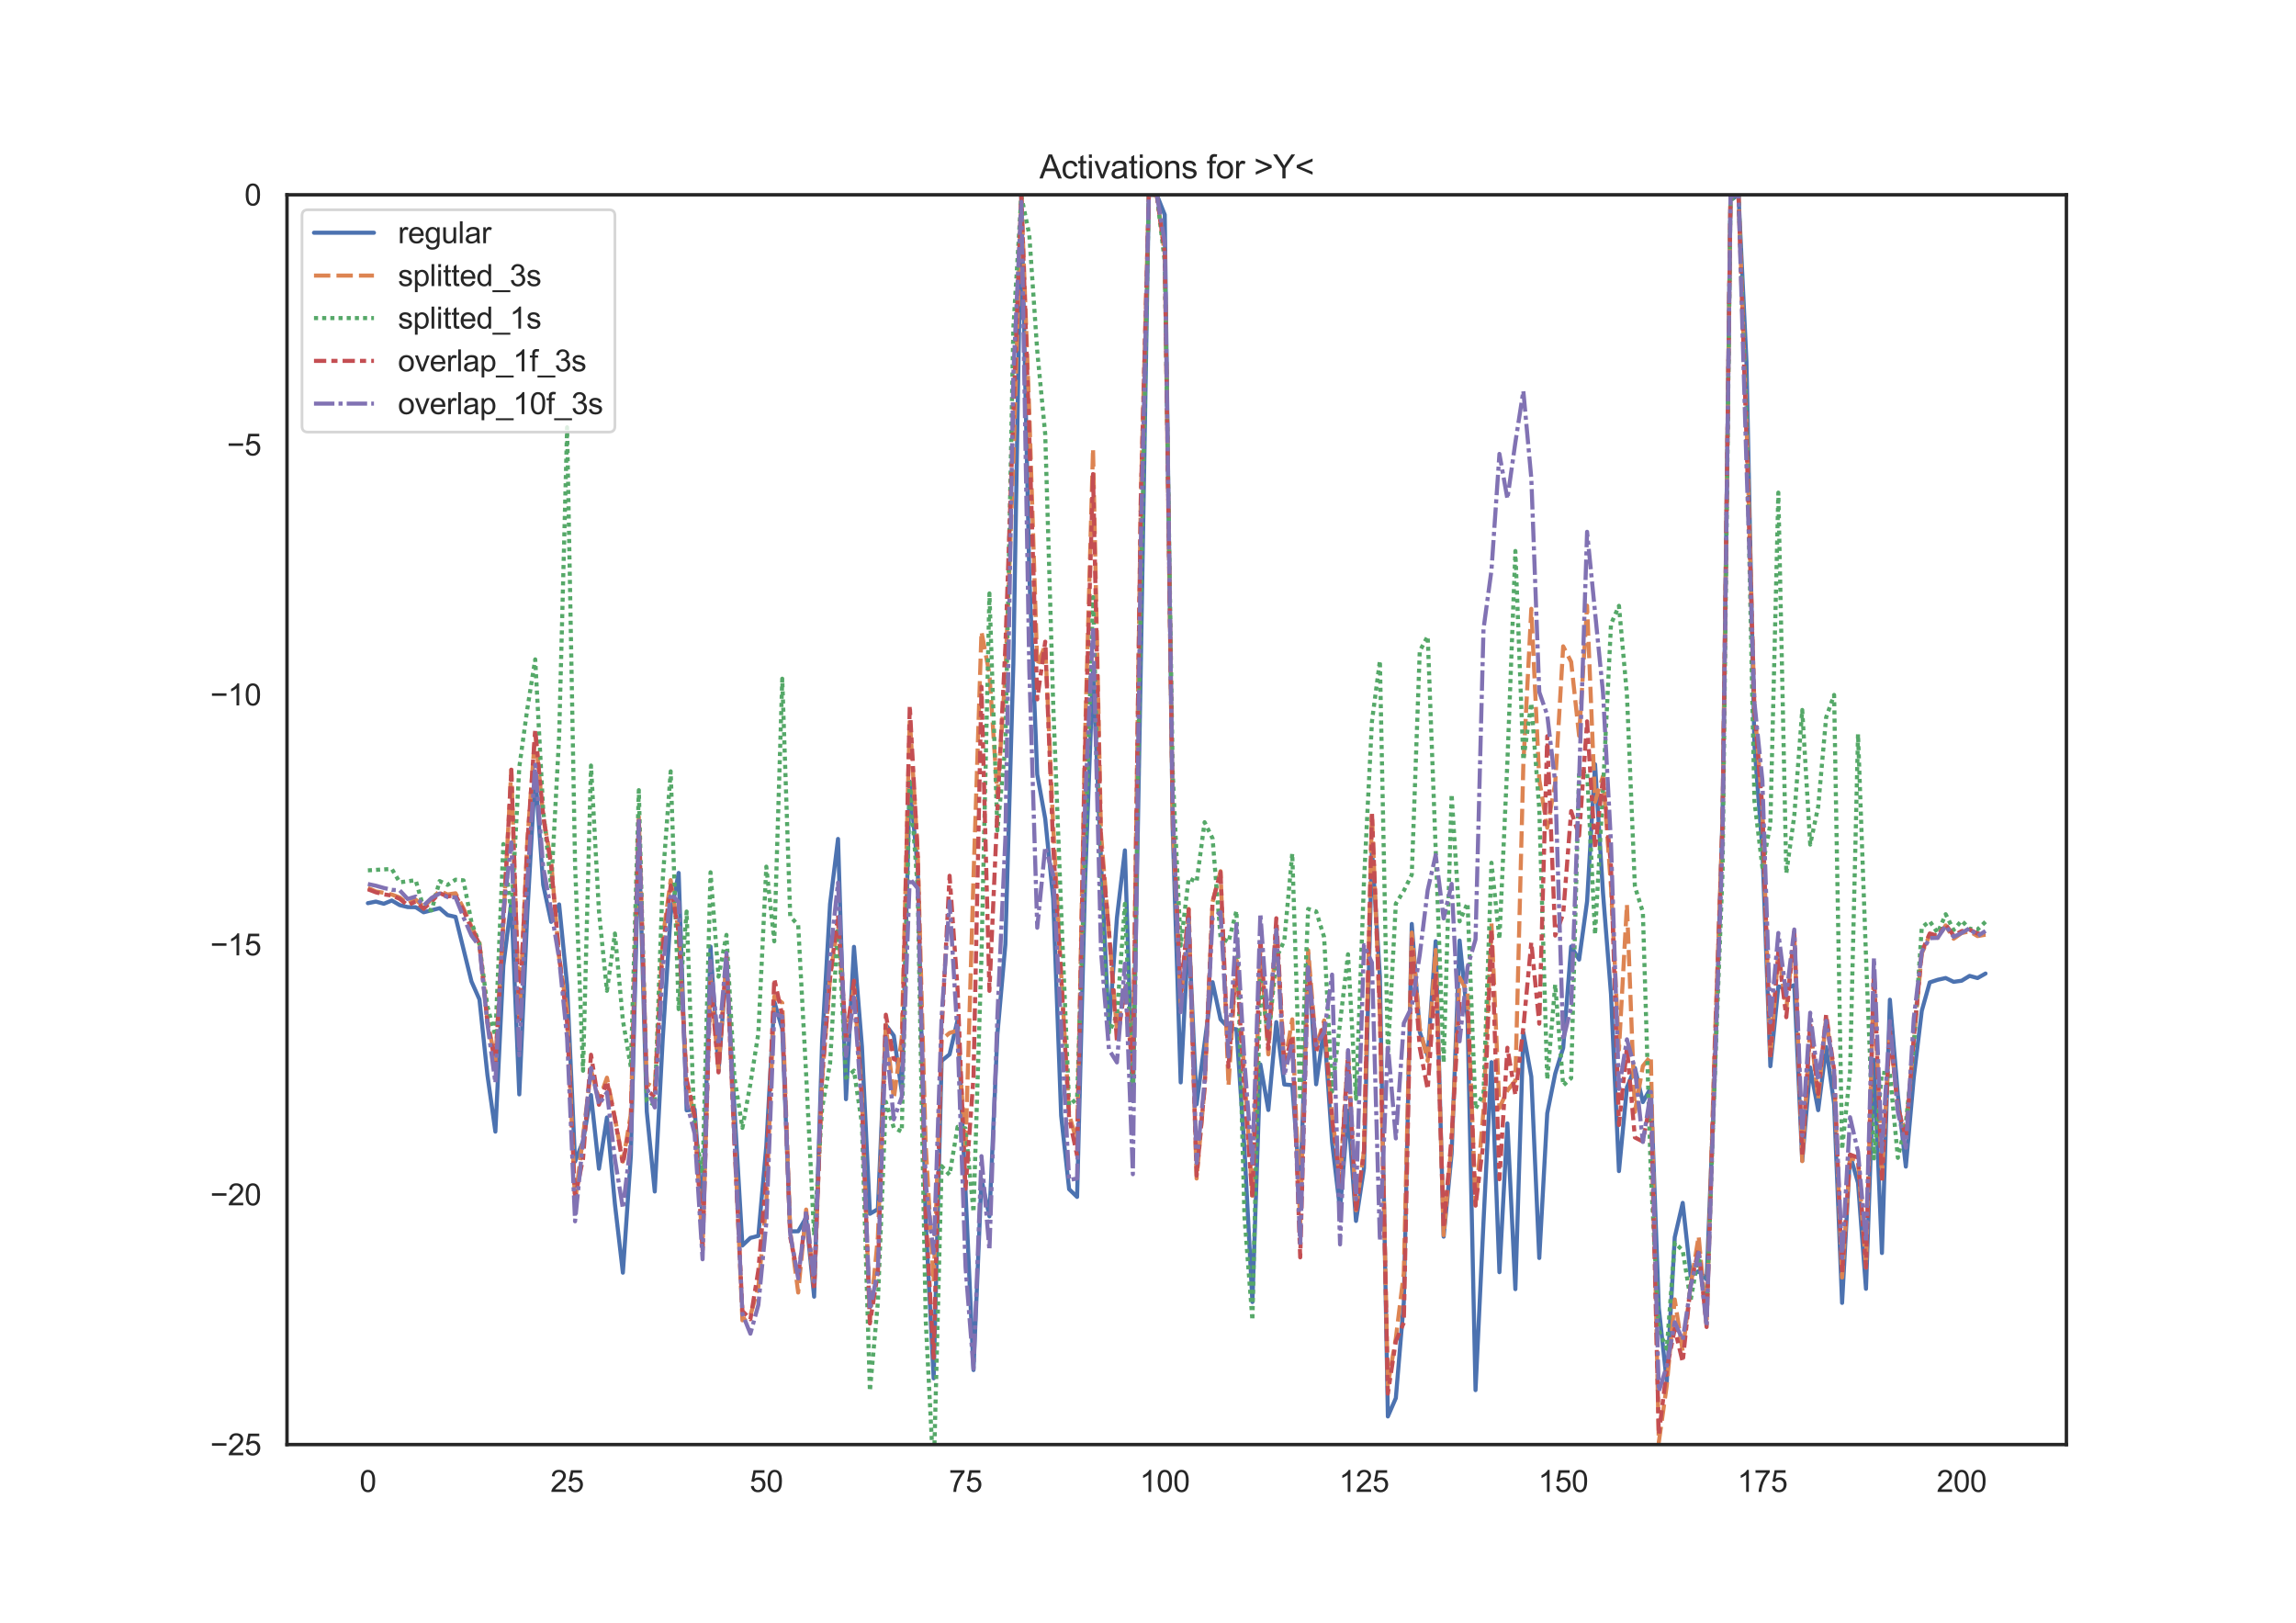 <?xml version="1.0" encoding="utf-8" standalone="no"?>
<!DOCTYPE svg PUBLIC "-//W3C//DTD SVG 1.1//EN"
  "http://www.w3.org/Graphics/SVG/1.1/DTD/svg11.dtd">
<svg height="595.44pt" version="1.1" viewBox="0 0 842.4 595.44" width="842.4pt" xmlns="http://www.w3.org/2000/svg" xmlns:xlink="http://www.w3.org/1999/xlink">
 <defs>
  <style type="text/css">*{stroke-linecap:butt;stroke-linejoin:round;}</style>
 </defs>
 <g id="figure_1">
  <g id="patch_1">
   <path d="M 0 595.44 
L 842.4 595.44 
L 842.4 0 
L 0 0 
z
" style="fill:#ffffff;"/>
  </g>
  <g id="axes_1">
   <g id="patch_2">
    <path d="M 105.3 529.942 
L 758.16 529.942 
L 758.16 71.453 
L 105.3 71.453 
z
" style="fill:#ffffff;"/>
   </g>
   <g id="matplotlib.axis_1">
    <g id="xtick_1">
     <g id="text_1">
      <!-- 0 -->
      <g style="fill:#262626;" transform="translate(131.917 547.315)scale(0.11 -0.11)">
       <defs>
        <path d="M 266 2259 
Q 266 3072 433 3567 
Q 600 4063 929 4331 
Q 1259 4600 1759 4600 
Q 2128 4600 2406 4451 
Q 2684 4303 2865 4023 
Q 3047 3744 3150 3342 
Q 3253 2941 3253 2259 
Q 3253 1453 3087 958 
Q 2922 463 2592 192 
Q 2263 -78 1759 -78 
Q 1097 -78 719 397 
Q 266 969 266 2259 
z
M 844 2259 
Q 844 1131 1108 757 
Q 1372 384 1759 384 
Q 2147 384 2411 759 
Q 2675 1134 2675 2259 
Q 2675 3391 2411 3762 
Q 2147 4134 1753 4134 
Q 1366 4134 1134 3806 
Q 844 3388 844 2259 
z
" id="ArialMT-30" transform="scale(0.016)"/>
       </defs>
       <use xlink:href="#ArialMT-30"/>
      </g>
     </g>
    </g>
    <g id="xtick_2">
     <g id="text_2">
      <!-- 25 -->
      <g style="fill:#262626;" transform="translate(201.951 547.315)scale(0.11 -0.11)">
       <defs>
        <path d="M 3222 541 
L 3222 0 
L 194 0 
Q 188 203 259 391 
Q 375 700 629 1000 
Q 884 1300 1366 1694 
Q 2113 2306 2375 2664 
Q 2638 3022 2638 3341 
Q 2638 3675 2398 3904 
Q 2159 4134 1775 4134 
Q 1369 4134 1125 3890 
Q 881 3647 878 3216 
L 300 3275 
Q 359 3922 746 4261 
Q 1134 4600 1788 4600 
Q 2447 4600 2831 4234 
Q 3216 3869 3216 3328 
Q 3216 3053 3103 2787 
Q 2991 2522 2730 2228 
Q 2469 1934 1863 1422 
Q 1356 997 1212 845 
Q 1069 694 975 541 
L 3222 541 
z
" id="ArialMT-32" transform="scale(0.016)"/>
        <path d="M 266 1200 
L 856 1250 
Q 922 819 1161 601 
Q 1400 384 1738 384 
Q 2144 384 2425 690 
Q 2706 997 2706 1503 
Q 2706 1984 2436 2262 
Q 2166 2541 1728 2541 
Q 1456 2541 1237 2417 
Q 1019 2294 894 2097 
L 366 2166 
L 809 4519 
L 3088 4519 
L 3088 3981 
L 1259 3981 
L 1013 2750 
Q 1425 3038 1878 3038 
Q 2478 3038 2890 2622 
Q 3303 2206 3303 1553 
Q 3303 931 2941 478 
Q 2500 -78 1738 -78 
Q 1113 -78 717 272 
Q 322 622 266 1200 
z
" id="ArialMT-35" transform="scale(0.016)"/>
       </defs>
       <use xlink:href="#ArialMT-32"/>
       <use x="55.615" xlink:href="#ArialMT-35"/>
      </g>
     </g>
    </g>
    <g id="xtick_3">
     <g id="text_3">
      <!-- 50 -->
      <g style="fill:#262626;" transform="translate(275.043 547.315)scale(0.11 -0.11)">
       <use xlink:href="#ArialMT-35"/>
       <use x="55.615" xlink:href="#ArialMT-30"/>
      </g>
     </g>
    </g>
    <g id="xtick_4">
     <g id="text_4">
      <!-- 75 -->
      <g style="fill:#262626;" transform="translate(348.135 547.315)scale(0.11 -0.11)">
       <defs>
        <path d="M 303 3981 
L 303 4522 
L 3269 4522 
L 3269 4084 
Q 2831 3619 2401 2847 
Q 1972 2075 1738 1259 
Q 1569 684 1522 0 
L 944 0 
Q 953 541 1156 1306 
Q 1359 2072 1739 2783 
Q 2119 3494 2547 3981 
L 303 3981 
z
" id="ArialMT-37" transform="scale(0.016)"/>
       </defs>
       <use xlink:href="#ArialMT-37"/>
       <use x="55.615" xlink:href="#ArialMT-35"/>
      </g>
     </g>
    </g>
    <g id="xtick_5">
     <g id="text_5">
      <!-- 100 -->
      <g style="fill:#262626;" transform="translate(418.169 547.315)scale(0.11 -0.11)">
       <defs>
        <path d="M 2384 0 
L 1822 0 
L 1822 3584 
Q 1619 3391 1289 3197 
Q 959 3003 697 2906 
L 697 3450 
Q 1169 3672 1522 3987 
Q 1875 4303 2022 4600 
L 2384 4600 
L 2384 0 
z
" id="ArialMT-31" transform="scale(0.016)"/>
       </defs>
       <use xlink:href="#ArialMT-31"/>
       <use x="55.615" xlink:href="#ArialMT-30"/>
       <use x="111.23" xlink:href="#ArialMT-30"/>
      </g>
     </g>
    </g>
    <g id="xtick_6">
     <g id="text_6">
      <!-- 125 -->
      <g style="fill:#262626;" transform="translate(491.261 547.315)scale(0.11 -0.11)">
       <use xlink:href="#ArialMT-31"/>
       <use x="55.615" xlink:href="#ArialMT-32"/>
       <use x="111.23" xlink:href="#ArialMT-35"/>
      </g>
     </g>
    </g>
    <g id="xtick_7">
     <g id="text_7">
      <!-- 150 -->
      <g style="fill:#262626;" transform="translate(564.353 547.315)scale(0.11 -0.11)">
       <use xlink:href="#ArialMT-31"/>
       <use x="55.615" xlink:href="#ArialMT-35"/>
       <use x="111.23" xlink:href="#ArialMT-30"/>
      </g>
     </g>
    </g>
    <g id="xtick_8">
     <g id="text_8">
      <!-- 175 -->
      <g style="fill:#262626;" transform="translate(637.446 547.315)scale(0.11 -0.11)">
       <use xlink:href="#ArialMT-31"/>
       <use x="55.615" xlink:href="#ArialMT-37"/>
       <use x="111.23" xlink:href="#ArialMT-35"/>
      </g>
     </g>
    </g>
    <g id="xtick_9">
     <g id="text_9">
      <!-- 200 -->
      <g style="fill:#262626;" transform="translate(710.538 547.315)scale(0.11 -0.11)">
       <use xlink:href="#ArialMT-32"/>
       <use x="55.615" xlink:href="#ArialMT-30"/>
       <use x="111.23" xlink:href="#ArialMT-30"/>
      </g>
     </g>
    </g>
   </g>
   <g id="matplotlib.axis_2">
    <g id="ytick_1">
     <g id="text_10">
      <!-- −25 -->
      <g style="fill:#262626;" transform="translate(77.141 533.878)scale(0.11 -0.11)">
       <defs>
        <path d="M 3381 1997 
L 356 1997 
L 356 2522 
L 3381 2522 
L 3381 1997 
z
" id="ArialMT-2212" transform="scale(0.016)"/>
       </defs>
       <use xlink:href="#ArialMT-2212"/>
       <use x="58.398" xlink:href="#ArialMT-32"/>
       <use x="114.014" xlink:href="#ArialMT-35"/>
      </g>
     </g>
    </g>
    <g id="ytick_2">
     <g id="text_11">
      <!-- −20 -->
      <g style="fill:#262626;" transform="translate(77.141 442.181)scale(0.11 -0.11)">
       <use xlink:href="#ArialMT-2212"/>
       <use x="58.398" xlink:href="#ArialMT-32"/>
       <use x="114.014" xlink:href="#ArialMT-30"/>
      </g>
     </g>
    </g>
    <g id="ytick_3">
     <g id="text_12">
      <!-- −15 -->
      <g style="fill:#262626;" transform="translate(77.141 350.483)scale(0.11 -0.11)">
       <use xlink:href="#ArialMT-2212"/>
       <use x="58.398" xlink:href="#ArialMT-31"/>
       <use x="114.014" xlink:href="#ArialMT-35"/>
      </g>
     </g>
    </g>
    <g id="ytick_4">
     <g id="text_13">
      <!-- −10 -->
      <g style="fill:#262626;" transform="translate(77.141 258.785)scale(0.11 -0.11)">
       <use xlink:href="#ArialMT-2212"/>
       <use x="58.398" xlink:href="#ArialMT-31"/>
       <use x="114.014" xlink:href="#ArialMT-30"/>
      </g>
     </g>
    </g>
    <g id="ytick_5">
     <g id="text_14">
      <!-- −5 -->
      <g style="fill:#262626;" transform="translate(83.258 167.087)scale(0.11 -0.11)">
       <use xlink:href="#ArialMT-2212"/>
       <use x="58.398" xlink:href="#ArialMT-35"/>
      </g>
     </g>
    </g>
    <g id="ytick_6">
     <g id="text_15">
      <!-- 0 -->
      <g style="fill:#262626;" transform="translate(89.683 75.39)scale(0.11 -0.11)">
       <use xlink:href="#ArialMT-30"/>
      </g>
     </g>
    </g>
   </g>
   <g id="line2d_1">
    <path clip-path="url(#p64aa10c451)" d="M 134.975 331.337 
L 137.899 330.752 
L 140.823 331.55 
L 143.747 330.364 
L 146.67 332.049 
L 149.594 332.773 
L 152.518 332.814 
L 155.441 334.678 
L 161.289 333.168 
L 164.212 335.7 
L 167.136 336.37 
L 172.983 360.055 
L 175.907 366.642 
L 178.831 394.346 
L 181.754 415.144 
L 184.678 354.246 
L 187.602 330.991 
L 190.526 401.485 
L 193.449 335.472 
L 196.373 283.419 
L 199.297 324.572 
L 202.22 338.198 
L 205.144 331.796 
L 208.068 361.368 
L 210.991 426.128 
L 213.915 418.672 
L 216.839 401.723 
L 219.762 428.747 
L 222.686 409.943 
L 225.61 441.713 
L 228.534 466.894 
L 231.457 424.03 
L 234.381 307.435 
L 237.305 407.817 
L 240.228 437.109 
L 243.152 381.166 
L 246.076 335.381 
L 248.999 320.244 
L 251.923 407.329 
L 254.847 407.002 
L 257.77 446.435 
L 260.694 347.274 
L 263.618 392.905 
L 266.542 353.743 
L 269.465 406.909 
L 272.389 456.909 
L 275.313 454.135 
L 278.236 453.387 
L 281.16 420.409 
L 284.084 367.407 
L 287.007 377.507 
L 289.931 451.74 
L 292.855 451.7 
L 295.778 446.648 
L 298.702 475.692 
L 301.626 382.494 
L 304.549 331.625 
L 307.473 307.771 
L 310.397 403.24 
L 313.321 347.356 
L 316.244 383.953 
L 319.168 445.289 
L 322.092 443.587 
L 325.015 375.98 
L 327.939 379.957 
L 330.863 400.557 
L 333.786 286.732 
L 336.71 318.67 
L 339.634 447.694 
L 342.557 505.646 
L 345.481 389.187 
L 348.405 386.782 
L 351.329 374.189 
L 354.252 436.95 
L 357.176 502.606 
L 360.1 432.609 
L 363.023 446.22 
L 365.947 379.413 
L 368.871 346.444 
L 371.794 243.634 
L 374.718 71.5 
L 377.642 210.671 
L 380.565 284.121 
L 383.489 300.34 
L 386.413 329.638 
L 389.336 409.295 
L 392.26 436.264 
L 395.184 439.096 
L 398.108 323.855 
L 401.031 245.569 
L 403.955 315.744 
L 406.879 377.861 
L 409.802 336.645 
L 412.726 311.967 
L 415.65 403.889 
L 418.573 243.601 
L 421.497 71.46 
L 424.421 71.453 
L 427.344 78.764 
L 430.268 304.267 
L 433.192 397.089 
L 436.116 340.856 
L 439.039 405.109 
L 444.887 360.326 
L 447.81 373.949 
L 450.734 377.088 
L 453.658 377.623 
L 456.581 421.295 
L 459.505 477.656 
L 462.429 390.485 
L 465.352 407.209 
L 468.276 374.966 
L 471.2 397.84 
L 474.124 398.103 
L 477.047 436.899 
L 479.971 349.762 
L 482.895 397.778 
L 485.818 377.094 
L 488.742 418.996 
L 491.666 443.752 
L 494.589 407.477 
L 497.513 447.901 
L 500.437 428.594 
L 503.36 311.262 
L 506.284 358.471 
L 509.208 519.637 
L 512.131 512.903 
L 515.055 477.847 
L 517.979 338.961 
L 520.903 378.617 
L 523.826 387.36 
L 526.75 345.313 
L 529.674 453.668 
L 532.597 423.22 
L 535.521 345.04 
L 538.445 373.594 
L 541.368 509.969 
L 544.292 448.331 
L 547.216 389.666 
L 550.139 466.709 
L 553.063 412.132 
L 555.987 472.926 
L 558.911 378.847 
L 561.834 395.002 
L 564.758 461.51 
L 567.682 408.447 
L 570.605 393.878 
L 573.529 384.408 
L 576.453 347.227 
L 579.376 352.04 
L 582.3 330.678 
L 585.224 280.399 
L 588.147 327.689 
L 591.071 364.701 
L 593.995 429.624 
L 596.918 398.915 
L 599.842 391.788 
L 602.766 404.305 
L 605.69 399.067 
L 608.613 479.814 
L 611.537 507.007 
L 614.461 453.922 
L 617.384 441.29 
L 620.308 468.079 
L 623.232 466.315 
L 626.155 469.392 
L 629.079 396.222 
L 632.003 299.484 
L 634.926 73.426 
L 637.85 71.455 
L 640.774 132.64 
L 643.698 273.431 
L 646.621 311.793 
L 649.545 391.141 
L 652.469 361.888 
L 655.392 362.574 
L 658.316 361.404 
L 661.24 425.846 
L 664.163 391.612 
L 667.087 407.27 
L 670.011 384.123 
L 672.934 404.996 
L 675.858 477.971 
L 678.782 423.711 
L 681.706 433.939 
L 684.629 472.809 
L 687.553 388.807 
L 690.477 459.667 
L 693.4 366.736 
L 696.324 401.754 
L 699.248 427.972 
L 702.171 395.202 
L 705.095 370.843 
L 708.019 360.398 
L 710.942 359.445 
L 713.866 358.795 
L 716.79 360.194 
L 719.713 359.786 
L 722.637 358.012 
L 725.561 358.805 
L 728.485 357.154 
L 728.485 357.154 
" style="fill:none;stroke:#4c72b0;stroke-linecap:round;stroke-width:1.5;"/>
   </g>
   <g id="line2d_2">
    <path clip-path="url(#p64aa10c451)" d="M 134.975 325.77 
L 137.899 327.037 
L 140.823 327.529 
L 143.747 328.169 
L 146.67 329.257 
L 149.594 331.549 
L 152.518 330.016 
L 155.441 332.677 
L 158.365 329.872 
L 161.289 326.816 
L 164.212 328.146 
L 167.136 327.695 
L 170.06 333.227 
L 172.983 339.93 
L 175.907 345.746 
L 178.831 374.307 
L 181.754 389.183 
L 184.678 337.911 
L 187.602 282.38 
L 190.526 374.006 
L 193.449 308.793 
L 196.373 268.997 
L 199.297 299.657 
L 202.22 316.06 
L 205.144 351.372 
L 208.068 370.687 
L 210.991 441.124 
L 216.839 392.5 
L 219.762 403.678 
L 222.686 395.354 
L 225.61 410.113 
L 228.534 426.134 
L 231.457 408.686 
L 234.381 299.656 
L 237.305 397.463 
L 240.228 399.031 
L 243.152 344.363 
L 246.076 322.878 
L 248.999 341.885 
L 251.923 396.702 
L 254.847 410.235 
L 257.77 457.416 
L 260.694 358.874 
L 263.618 392.155 
L 266.542 352.015 
L 269.465 416.347 
L 272.389 484.366 
L 275.313 482.657 
L 278.236 472.13 
L 281.16 441.357 
L 284.084 365.523 
L 287.007 367.913 
L 289.931 451.615 
L 292.855 474.167 
L 295.778 443.725 
L 298.702 472.51 
L 301.626 395.872 
L 304.549 358.63 
L 307.473 338.595 
L 310.397 381.224 
L 313.321 362.237 
L 316.244 402.354 
L 319.168 484.33 
L 322.092 453.85 
L 325.015 375.946 
L 327.939 403.14 
L 330.863 380.642 
L 333.786 263.333 
L 336.71 312.837 
L 339.634 420.208 
L 342.557 470.338 
L 345.481 381.435 
L 348.405 378.938 
L 351.329 378.031 
L 354.252 421.703 
L 357.176 321.976 
L 360.1 231.716 
L 363.023 247.304 
L 365.947 291.675 
L 368.871 247.159 
L 371.794 169.543 
L 374.718 71.525 
L 377.642 151.298 
L 380.565 244.261 
L 383.489 236.617 
L 386.413 302.854 
L 389.336 357.291 
L 392.26 408.904 
L 395.184 419.016 
L 398.108 270.162 
L 401.031 164.572 
L 403.955 305.932 
L 409.802 378.135 
L 412.726 361.194 
L 415.65 390.154 
L 418.573 182.163 
L 421.497 71.465 
L 424.421 71.454 
L 427.344 93.258 
L 430.268 302.206 
L 433.192 368.182 
L 436.116 333.433 
L 439.039 432.344 
L 441.963 398.924 
L 444.887 330.853 
L 447.81 319.598 
L 450.734 398.319 
L 453.658 350.391 
L 459.505 438.725 
L 462.429 347.504 
L 465.352 386.798 
L 468.276 340.556 
L 471.2 391.208 
L 474.124 373.963 
L 477.047 449.165 
L 479.971 348.604 
L 482.895 384.229 
L 485.818 374.334 
L 488.742 408.898 
L 491.666 433.3 
L 494.589 386.048 
L 497.513 443.985 
L 500.437 422.212 
L 503.36 298.458 
L 506.284 373.006 
L 509.208 507.972 
L 512.131 491.006 
L 515.055 467.049 
L 517.979 342.123 
L 520.903 377.138 
L 523.826 389.216 
L 526.75 348.497 
L 529.674 453.127 
L 532.597 418.948 
L 535.521 358.619 
L 538.445 363.967 
L 541.368 442.213 
L 544.292 407.37 
L 547.216 338.725 
L 550.139 406.491 
L 553.063 400.036 
L 555.987 396.453 
L 558.911 280.482 
L 561.834 223.343 
L 564.758 286.043 
L 567.682 303.658 
L 570.605 287.28 
L 573.529 237.114 
L 576.453 242.804 
L 579.376 269.934 
L 582.3 222.195 
L 585.224 294.132 
L 588.147 284.714 
L 591.071 325.224 
L 593.995 385.106 
L 596.918 331.797 
L 599.842 407.927 
L 602.766 391.08 
L 605.69 387.414 
L 608.613 529.11 
L 611.537 508.23 
L 614.461 476.717 
L 617.384 495.797 
L 620.308 471.512 
L 623.232 453.489 
L 626.155 485.526 
L 629.079 384.546 
L 632.003 301.762 
L 634.926 71.76 
L 637.85 71.509 
L 640.774 154.488 
L 643.698 259.505 
L 646.621 296.035 
L 649.545 388.123 
L 652.469 348.883 
L 655.392 370.11 
L 658.316 342.111 
L 661.24 425.98 
L 664.163 376.52 
L 667.087 403.151 
L 670.011 373.332 
L 672.934 394.472 
L 675.858 468.654 
L 678.782 424.964 
L 681.706 425.481 
L 684.629 465.024 
L 687.553 355.794 
L 690.477 432.098 
L 693.4 377.627 
L 696.324 406.74 
L 699.248 415.343 
L 702.171 381.395 
L 705.095 349.827 
L 708.019 342.914 
L 710.942 344.044 
L 713.866 339.489 
L 716.79 344.383 
L 719.713 342.286 
L 722.637 341.678 
L 725.561 343.408 
L 728.485 342.896 
L 728.485 342.896 
" style="fill:none;stroke:#dd8452;stroke-dasharray:6,2.25;stroke-dashoffset:0;stroke-width:1.5;"/>
   </g>
   <g id="line2d_3">
    <path clip-path="url(#p64aa10c451)" d="M 134.975 319.297 
L 143.747 318.774 
L 146.67 323.682 
L 152.518 322.916 
L 155.441 333.225 
L 158.365 333.962 
L 161.289 323.226 
L 164.212 324.624 
L 167.136 322.725 
L 170.06 322.96 
L 172.983 338.342 
L 175.907 346.447 
L 178.831 369.161 
L 181.754 379.993 
L 184.678 309.655 
L 187.602 335.362 
L 190.526 281.453 
L 193.449 260.194 
L 196.373 241.902 
L 199.297 297.187 
L 202.22 325.392 
L 205.144 270.102 
L 208.068 156.757 
L 210.991 317.147 
L 213.915 392.803 
L 216.839 280.845 
L 219.762 334.375 
L 222.686 363.483 
L 225.61 342.464 
L 228.534 374.302 
L 231.457 391.497 
L 234.381 289.866 
L 237.305 403.93 
L 240.228 405.317 
L 243.152 322.623 
L 246.076 282.968 
L 248.999 370.213 
L 251.923 334.407 
L 254.847 414.758 
L 257.77 430.297 
L 260.694 320.009 
L 263.618 358.304 
L 266.542 342.974 
L 269.465 395.353 
L 272.389 413.764 
L 275.313 397.662 
L 278.236 379.073 
L 281.16 317.935 
L 284.084 345.338 
L 287.007 248.99 
L 289.931 336.159 
L 292.855 339.414 
L 295.778 394.279 
L 298.702 453.213 
L 301.626 406.613 
L 304.549 390.094 
L 307.473 338.768 
L 310.397 395.395 
L 313.321 392.759 
L 316.244 412.36 
L 319.168 510.341 
L 322.092 477.72 
L 325.015 404.233 
L 327.939 413.718 
L 330.863 415.15 
L 333.786 285.944 
L 336.71 326.278 
L 339.634 484.013 
L 342.557 541.817 
L 345.481 427.773 
L 348.405 431.008 
L 351.329 413.4 
L 354.252 413.966 
L 357.176 444.706 
L 360.1 350.939 
L 363.023 217.698 
L 365.947 304.667 
L 368.871 273.708 
L 371.794 120.534 
L 374.718 71.955 
L 377.642 86.079 
L 380.565 128.791 
L 383.489 159.283 
L 386.413 258.076 
L 389.336 333.642 
L 392.26 405.494 
L 395.184 402.975 
L 398.108 314.749 
L 401.031 219.051 
L 403.955 332.263 
L 406.879 378.779 
L 409.802 372.498 
L 412.726 331.551 
L 415.65 404.186 
L 418.573 219.23 
L 421.497 71.463 
L 424.421 71.454 
L 427.344 96.036 
L 430.268 283.346 
L 433.192 346.923 
L 436.116 322.181 
L 439.039 323.513 
L 441.963 301.634 
L 444.887 307.592 
L 447.81 343.817 
L 450.734 345.644 
L 453.658 334.123 
L 456.581 446.217 
L 459.505 484.371 
L 462.429 358.412 
L 465.352 381.415 
L 468.276 351.415 
L 471.2 345.115 
L 474.124 313.118 
L 477.047 403.66 
L 479.971 333.451 
L 482.895 334.373 
L 485.818 343.803 
L 488.742 400.448 
L 494.589 350.084 
L 497.513 403.12 
L 500.437 323.481 
L 503.36 264.736 
L 506.284 242.379 
L 509.208 386.728 
L 512.131 331.517 
L 515.055 326.793 
L 517.979 320.91 
L 520.903 238.833 
L 523.826 233.413 
L 529.674 389.829 
L 532.597 291.344 
L 535.521 338.002 
L 538.445 331.324 
L 541.368 406.794 
L 544.292 401.181 
L 547.216 316.51 
L 550.139 344.524 
L 553.063 279.428 
L 555.987 202.135 
L 558.911 278.831 
L 561.834 257.922 
L 564.758 296.877 
L 567.682 396.037 
L 570.605 361.171 
L 573.529 398.211 
L 576.453 395.52 
L 579.376 283.34 
L 582.3 282.874 
L 585.224 342.854 
L 588.147 289.403 
L 591.071 228.984 
L 593.995 222.249 
L 596.918 254.765 
L 599.842 325.226 
L 602.766 334.627 
L 605.69 430.754 
L 608.613 488.058 
L 611.537 494.816 
L 614.461 455.898 
L 617.384 458.755 
L 620.308 476.951 
L 623.232 460.518 
L 626.155 482.075 
L 629.079 396.904 
L 632.003 319.975 
L 634.926 73.328 
L 637.85 71.656 
L 640.774 153.151 
L 643.698 293.883 
L 646.621 318.203 
L 649.545 302.266 
L 652.469 180.718 
L 655.392 320.383 
L 658.316 299.315 
L 661.24 260.454 
L 664.163 309.841 
L 667.087 295.936 
L 670.011 263.163 
L 672.934 254.937 
L 675.858 421.642 
L 678.782 393.372 
L 681.706 269.319 
L 684.629 350.813 
L 687.553 424.975 
L 690.477 393.552 
L 693.4 393.815 
L 696.324 424.766 
L 699.248 412.055 
L 702.171 384.076 
L 705.095 340.226 
L 708.019 337.972 
L 710.942 342.244 
L 713.866 335.39 
L 716.79 341.174 
L 719.713 337.743 
L 722.637 340.7 
L 725.561 340.98 
L 728.485 338.156 
L 728.485 338.156 
" style="fill:none;stroke:#55a868;stroke-dasharray:1.5,1.5;stroke-dashoffset:0;stroke-width:1.5;"/>
   </g>
   <g id="line2d_4">
    <path clip-path="url(#p64aa10c451)" d="M 134.975 326.233 
L 137.899 327.354 
L 140.823 328.106 
L 143.747 328.532 
L 146.67 329.758 
L 149.594 332.078 
L 152.518 330.703 
L 155.441 333.406 
L 158.365 330.663 
L 161.289 327.628 
L 164.212 328.89 
L 167.136 328.38 
L 170.06 334.022 
L 172.983 340.56 
L 175.907 346.288 
L 178.831 375.028 
L 181.754 390.316 
L 184.678 338.709 
L 187.602 282.386 
L 190.526 373.925 
L 193.449 309.962 
L 196.373 267.743 
L 199.297 299.251 
L 202.22 317.58 
L 205.144 350.375 
L 208.068 375.088 
L 210.991 439.264 
L 213.915 425.081 
L 216.839 386.937 
L 219.762 405.283 
L 222.686 396.656 
L 225.61 410.377 
L 228.534 426.992 
L 231.457 411.068 
L 234.381 300.234 
L 237.305 399.77 
L 240.228 402.437 
L 243.152 347.656 
L 246.076 324.857 
L 248.999 342.033 
L 251.923 396.04 
L 254.847 409.168 
L 257.77 458.542 
L 260.694 359.568 
L 263.618 393.421 
L 266.542 350.665 
L 269.465 419.626 
L 272.389 480.953 
L 275.313 483.975 
L 278.236 466.031 
L 281.16 431.887 
L 284.084 359.073 
L 287.007 372.475 
L 289.931 453.836 
L 292.855 468.196 
L 295.778 445.231 
L 298.702 472.979 
L 301.626 394.998 
L 304.549 358.704 
L 307.473 335.653 
L 310.397 380.921 
L 313.321 359.777 
L 316.244 403.56 
L 319.168 485.518 
L 322.092 466.853 
L 325.015 372.246 
L 327.939 388.507 
L 330.863 389.702 
L 333.786 258.767 
L 336.71 313.635 
L 339.634 445.817 
L 342.557 498.155 
L 345.481 378.358 
L 348.405 321.278 
L 351.329 362.835 
L 354.252 436.139 
L 357.176 395.114 
L 360.1 251.944 
L 363.023 363.5 
L 365.947 297.093 
L 368.871 237.275 
L 371.794 152.347 
L 374.718 71.499 
L 377.642 159.267 
L 380.565 256.568 
L 383.489 235.406 
L 386.413 310.61 
L 389.336 358.326 
L 392.26 410.033 
L 395.184 423.941 
L 398.108 275.055 
L 401.031 173.92 
L 403.955 309.945 
L 406.879 341.479 
L 409.802 381.899 
L 412.726 362.88 
L 415.65 393.319 
L 418.573 182.72 
L 421.497 71.463 
L 424.421 71.454 
L 427.344 92.597 
L 430.268 297.503 
L 433.192 364.538 
L 436.116 333.637 
L 439.039 431.303 
L 441.963 399.04 
L 444.887 330.836 
L 447.81 319.915 
L 450.734 391.39 
L 453.658 352.336 
L 456.581 400.294 
L 459.505 439.539 
L 462.429 344.301 
L 465.352 384.768 
L 468.276 336.861 
L 471.2 390.596 
L 474.124 380.007 
L 477.047 461.27 
L 479.971 353.851 
L 482.895 385.817 
L 485.818 375.435 
L 488.742 410.526 
L 491.666 433.502 
L 494.589 387.613 
L 497.513 444.492 
L 500.437 422.283 
L 503.36 298.022 
L 506.284 371.247 
L 509.208 511.273 
L 512.131 491.988 
L 515.055 485.215 
L 517.979 344.547 
L 520.903 384.368 
L 523.826 399.657 
L 526.75 356.958 
L 529.674 450.494 
L 532.597 416.929 
L 535.521 367.582 
L 538.445 367.612 
L 541.368 442.255 
L 544.292 419.046 
L 547.216 341.09 
L 550.139 432.612 
L 553.063 384.373 
L 555.987 401.761 
L 558.911 377.04 
L 561.834 345.656 
L 564.758 375.547 
L 567.682 270.096 
L 570.605 343.213 
L 573.529 335.298 
L 576.453 297.558 
L 579.376 306.559 
L 582.3 264.634 
L 585.224 311.393 
L 588.147 285.327 
L 591.071 317.763 
L 593.995 412.7 
L 596.918 384.166 
L 599.842 417.289 
L 602.766 418.789 
L 605.69 403.306 
L 608.613 526.323 
L 611.537 502.281 
L 614.461 487.525 
L 617.384 499.661 
L 620.308 471.4 
L 623.232 458.097 
L 626.155 486.825 
L 629.079 387.785 
L 632.003 301.328 
L 634.926 71.72 
L 637.85 71.511 
L 640.774 160.572 
L 643.698 260.085 
L 646.621 297.571 
L 649.545 387.152 
L 652.469 349.262 
L 655.392 373.168 
L 658.316 341.926 
L 661.24 424.418 
L 664.163 375.523 
L 667.087 401.267 
L 670.011 372.184 
L 672.934 392.542 
L 675.858 467.422 
L 678.782 423.584 
L 681.706 424.68 
L 684.629 465.018 
L 687.553 356.189 
L 690.477 433.282 
L 693.4 378.326 
L 696.324 406.255 
L 699.248 417.235 
L 702.171 380.661 
L 705.095 349.171 
L 708.019 342.449 
L 710.942 343.333 
L 713.866 339.198 
L 716.79 343.24 
L 719.713 341.585 
L 722.637 341.055 
L 725.561 342.503 
L 728.485 342.271 
L 728.485 342.271 
" style="fill:none;stroke:#c44e52;stroke-dasharray:4.5,1.875,2.25,1.875;stroke-dashoffset:0;stroke-width:1.5;"/>
   </g>
   <g id="line2d_5">
    <path clip-path="url(#p64aa10c451)" d="M 134.975 324.301 
L 137.899 324.926 
L 140.823 325.753 
L 143.747 326.438 
L 146.67 326.635 
L 149.594 329.795 
L 152.518 328.909 
L 155.441 332.198 
L 158.365 329.401 
L 161.289 327.808 
L 164.212 329.087 
L 167.136 329.212 
L 170.06 336.54 
L 172.983 343.203 
L 175.907 347.214 
L 178.831 375.491 
L 181.754 397.267 
L 184.678 334.471 
L 187.602 309.025 
L 190.526 387.151 
L 193.449 323.801 
L 196.373 280.54 
L 199.297 318.087 
L 202.22 334.03 
L 205.144 351.7 
L 208.068 380.783 
L 210.991 448.048 
L 213.915 418.487 
L 216.839 391.813 
L 219.762 405.209 
L 222.686 400.715 
L 225.61 425.204 
L 228.534 443.301 
L 231.457 419.052 
L 234.381 301.133 
L 237.305 399.065 
L 240.228 406.283 
L 243.152 355.885 
L 246.076 327.859 
L 248.999 330.93 
L 251.923 404.303 
L 254.847 415.869 
L 257.77 461.98 
L 260.694 352.516 
L 263.618 383.387 
L 266.542 349.619 
L 269.465 417.663 
L 272.389 481.99 
L 275.313 489.267 
L 278.236 478.75 
L 281.16 448.517 
L 284.084 372.011 
L 287.007 372.839 
L 289.931 452.675 
L 292.855 468.988 
L 295.778 444.439 
L 298.702 470.19 
L 301.626 391.015 
L 304.549 350.934 
L 307.473 323.824 
L 310.397 387.373 
L 313.321 365.95 
L 316.244 406.829 
L 319.168 480.581 
L 322.092 466.041 
L 325.015 380.836 
L 327.939 410.622 
L 330.863 402.384 
L 333.786 322.303 
L 336.71 325.917 
L 339.634 433.932 
L 342.557 459.664 
L 345.481 372.759 
L 348.405 330.627 
L 351.329 380.157 
L 354.252 464.875 
L 357.176 502.111 
L 360.1 424.14 
L 363.023 458.674 
L 365.947 372.626 
L 368.871 307.479 
L 371.794 137.42 
L 374.718 74.029 
L 377.642 245.54 
L 380.565 340.351 
L 383.489 310.713 
L 386.413 320.977 
L 392.26 432.902 
L 395.184 432.335 
L 398.108 294.679 
L 401.031 230.477 
L 403.955 348.999 
L 406.879 385.076 
L 409.802 389.758 
L 412.726 353.541 
L 415.65 430.763 
L 418.573 198.333 
L 421.497 71.455 
L 424.421 71.453 
L 427.344 88.844 
L 430.268 296.309 
L 433.192 371.311 
L 436.116 337.353 
L 439.039 426.665 
L 441.963 396.611 
L 444.887 336.63 
L 447.81 334.675 
L 450.734 387.577 
L 453.658 339.042 
L 456.581 389.441 
L 459.505 427.525 
L 462.429 335.115 
L 465.352 376.942 
L 468.276 341.092 
L 471.2 394.61 
L 474.124 382.449 
L 477.047 457.156 
L 479.971 354.853 
L 482.895 383.357 
L 485.818 378.737 
L 488.742 357.536 
L 491.666 456.519 
L 494.589 385.245 
L 497.513 439.978 
L 500.437 346.706 
L 503.36 353.142 
L 506.284 455.188 
L 509.208 383.253 
L 512.131 417.63 
L 515.055 375.36 
L 517.979 369.373 
L 520.903 350.256 
L 523.826 326.519 
L 526.75 313.688 
L 529.674 336.932 
L 532.597 324.263 
L 535.521 382.021 
L 538.445 354.755 
L 541.368 344.638 
L 544.292 230.792 
L 547.216 209.202 
L 550.139 166.518 
L 553.063 182.985 
L 555.987 162.29 
L 558.911 143.44 
L 561.834 175.423 
L 564.758 253.883 
L 567.682 262.318 
L 570.605 287.022 
L 573.529 381.493 
L 576.453 369.502 
L 579.376 285.877 
L 582.3 195.092 
L 588.147 254.158 
L 591.071 309.234 
L 593.995 399.49 
L 596.918 381.286 
L 599.842 392.08 
L 602.766 418.937 
L 605.69 400.558 
L 608.613 510.465 
L 611.537 501.09 
L 614.461 485.056 
L 617.384 491.551 
L 620.308 471.896 
L 623.232 459.6 
L 626.155 486.565 
L 629.079 394.212 
L 632.003 308.959 
L 634.926 72.02 
L 637.85 71.539 
L 640.774 170.548 
L 643.698 257.696 
L 646.621 286.352 
L 649.545 375.058 
L 652.469 342.273 
L 655.392 365.08 
L 658.316 340.991 
L 661.24 416.57 
L 664.163 371.515 
L 667.087 396.423 
L 670.011 374.494 
L 672.934 392.957 
L 675.858 461.412 
L 678.782 409.862 
L 681.706 422.533 
L 684.629 455.728 
L 687.553 351.345 
L 690.477 422.484 
L 693.4 374.579 
L 696.324 407.886 
L 699.248 421.058 
L 702.171 373.478 
L 705.095 349.189 
L 708.019 344.163 
L 710.942 344.067 
L 713.866 339.636 
L 716.79 343.701 
L 719.713 342.268 
L 722.637 340.535 
L 725.561 343.4 
L 728.485 341.517 
L 728.485 341.517 
" style="fill:none;stroke:#8172b3;stroke-dasharray:7.5,1.5,1.5,1.5;stroke-dashoffset:0;stroke-width:1.5;"/>
   </g>
   <g id="line2d_6"/>
   <g id="line2d_7"/>
   <g id="line2d_8"/>
   <g id="line2d_9"/>
   <g id="line2d_10"/>
   <g id="patch_3">
    <path d="M 105.3 529.942 
L 105.3 71.453 
" style="fill:none;stroke:#262626;stroke-linecap:square;stroke-linejoin:miter;stroke-width:1.25;"/>
   </g>
   <g id="patch_4">
    <path d="M 758.16 529.942 
L 758.16 71.453 
" style="fill:none;stroke:#262626;stroke-linecap:square;stroke-linejoin:miter;stroke-width:1.25;"/>
   </g>
   <g id="patch_5">
    <path d="M 105.3 529.942 
L 758.16 529.942 
" style="fill:none;stroke:#262626;stroke-linecap:square;stroke-linejoin:miter;stroke-width:1.25;"/>
   </g>
   <g id="patch_6">
    <path d="M 105.3 71.453 
L 758.16 71.453 
" style="fill:none;stroke:#262626;stroke-linecap:square;stroke-linejoin:miter;stroke-width:1.25;"/>
   </g>
   <g id="text_16">
    <!-- Activations for &gt;Y&lt; -->
    <g style="fill:#262626;" transform="translate(381.372 65.453)scale(0.12 -0.12)">
     <defs>
      <path d="M -9 0 
L 1750 4581 
L 2403 4581 
L 4278 0 
L 3588 0 
L 3053 1388 
L 1138 1388 
L 634 0 
L -9 0 
z
M 1313 1881 
L 2866 1881 
L 2388 3150 
Q 2169 3728 2063 4100 
Q 1975 3659 1816 3225 
L 1313 1881 
z
" id="ArialMT-41" transform="scale(0.016)"/>
      <path d="M 2588 1216 
L 3141 1144 
Q 3050 572 2676 248 
Q 2303 -75 1759 -75 
Q 1078 -75 664 370 
Q 250 816 250 1647 
Q 250 2184 428 2587 
Q 606 2991 970 3192 
Q 1334 3394 1763 3394 
Q 2303 3394 2647 3120 
Q 2991 2847 3088 2344 
L 2541 2259 
Q 2463 2594 2264 2762 
Q 2066 2931 1784 2931 
Q 1359 2931 1093 2626 
Q 828 2322 828 1663 
Q 828 994 1084 691 
Q 1341 388 1753 388 
Q 2084 388 2306 591 
Q 2528 794 2588 1216 
z
" id="ArialMT-63" transform="scale(0.016)"/>
      <path d="M 1650 503 
L 1731 6 
Q 1494 -44 1306 -44 
Q 1000 -44 831 53 
Q 663 150 594 308 
Q 525 466 525 972 
L 525 2881 
L 113 2881 
L 113 3319 
L 525 3319 
L 525 4141 
L 1084 4478 
L 1084 3319 
L 1650 3319 
L 1650 2881 
L 1084 2881 
L 1084 941 
Q 1084 700 1114 631 
Q 1144 563 1211 522 
Q 1278 481 1403 481 
Q 1497 481 1650 503 
z
" id="ArialMT-74" transform="scale(0.016)"/>
      <path d="M 425 3934 
L 425 4581 
L 988 4581 
L 988 3934 
L 425 3934 
z
M 425 0 
L 425 3319 
L 988 3319 
L 988 0 
L 425 0 
z
" id="ArialMT-69" transform="scale(0.016)"/>
      <path d="M 1344 0 
L 81 3319 
L 675 3319 
L 1388 1331 
Q 1503 1009 1600 663 
Q 1675 925 1809 1294 
L 2547 3319 
L 3125 3319 
L 1869 0 
L 1344 0 
z
" id="ArialMT-76" transform="scale(0.016)"/>
      <path d="M 2588 409 
Q 2275 144 1986 34 
Q 1697 -75 1366 -75 
Q 819 -75 525 192 
Q 231 459 231 875 
Q 231 1119 342 1320 
Q 453 1522 633 1644 
Q 813 1766 1038 1828 
Q 1203 1872 1538 1913 
Q 2219 1994 2541 2106 
Q 2544 2222 2544 2253 
Q 2544 2597 2384 2738 
Q 2169 2928 1744 2928 
Q 1347 2928 1158 2789 
Q 969 2650 878 2297 
L 328 2372 
Q 403 2725 575 2942 
Q 747 3159 1072 3276 
Q 1397 3394 1825 3394 
Q 2250 3394 2515 3294 
Q 2781 3194 2906 3042 
Q 3031 2891 3081 2659 
Q 3109 2516 3109 2141 
L 3109 1391 
Q 3109 606 3145 398 
Q 3181 191 3288 0 
L 2700 0 
Q 2613 175 2588 409 
z
M 2541 1666 
Q 2234 1541 1622 1453 
Q 1275 1403 1131 1340 
Q 988 1278 909 1158 
Q 831 1038 831 891 
Q 831 666 1001 516 
Q 1172 366 1500 366 
Q 1825 366 2078 508 
Q 2331 650 2450 897 
Q 2541 1088 2541 1459 
L 2541 1666 
z
" id="ArialMT-61" transform="scale(0.016)"/>
      <path d="M 213 1659 
Q 213 2581 725 3025 
Q 1153 3394 1769 3394 
Q 2453 3394 2887 2945 
Q 3322 2497 3322 1706 
Q 3322 1066 3130 698 
Q 2938 331 2570 128 
Q 2203 -75 1769 -75 
Q 1072 -75 642 372 
Q 213 819 213 1659 
z
M 791 1659 
Q 791 1022 1069 705 
Q 1347 388 1769 388 
Q 2188 388 2466 706 
Q 2744 1025 2744 1678 
Q 2744 2294 2464 2611 
Q 2184 2928 1769 2928 
Q 1347 2928 1069 2612 
Q 791 2297 791 1659 
z
" id="ArialMT-6f" transform="scale(0.016)"/>
      <path d="M 422 0 
L 422 3319 
L 928 3319 
L 928 2847 
Q 1294 3394 1984 3394 
Q 2284 3394 2536 3286 
Q 2788 3178 2913 3003 
Q 3038 2828 3088 2588 
Q 3119 2431 3119 2041 
L 3119 0 
L 2556 0 
L 2556 2019 
Q 2556 2363 2490 2533 
Q 2425 2703 2258 2804 
Q 2091 2906 1866 2906 
Q 1506 2906 1245 2678 
Q 984 2450 984 1813 
L 984 0 
L 422 0 
z
" id="ArialMT-6e" transform="scale(0.016)"/>
      <path d="M 197 991 
L 753 1078 
Q 800 744 1014 566 
Q 1228 388 1613 388 
Q 2000 388 2187 545 
Q 2375 703 2375 916 
Q 2375 1106 2209 1216 
Q 2094 1291 1634 1406 
Q 1016 1563 777 1677 
Q 538 1791 414 1992 
Q 291 2194 291 2438 
Q 291 2659 392 2848 
Q 494 3038 669 3163 
Q 800 3259 1026 3326 
Q 1253 3394 1513 3394 
Q 1903 3394 2198 3281 
Q 2494 3169 2634 2976 
Q 2775 2784 2828 2463 
L 2278 2388 
Q 2241 2644 2061 2787 
Q 1881 2931 1553 2931 
Q 1166 2931 1000 2803 
Q 834 2675 834 2503 
Q 834 2394 903 2306 
Q 972 2216 1119 2156 
Q 1203 2125 1616 2013 
Q 2213 1853 2448 1751 
Q 2684 1650 2818 1456 
Q 2953 1263 2953 975 
Q 2953 694 2789 445 
Q 2625 197 2315 61 
Q 2006 -75 1616 -75 
Q 969 -75 630 194 
Q 291 463 197 991 
z
" id="ArialMT-73" transform="scale(0.016)"/>
      <path id="ArialMT-20" transform="scale(0.016)"/>
      <path d="M 556 0 
L 556 2881 
L 59 2881 
L 59 3319 
L 556 3319 
L 556 3672 
Q 556 4006 616 4169 
Q 697 4388 901 4523 
Q 1106 4659 1475 4659 
Q 1713 4659 2000 4603 
L 1916 4113 
Q 1741 4144 1584 4144 
Q 1328 4144 1222 4034 
Q 1116 3925 1116 3625 
L 1116 3319 
L 1763 3319 
L 1763 2881 
L 1116 2881 
L 1116 0 
L 556 0 
z
" id="ArialMT-66" transform="scale(0.016)"/>
      <path d="M 416 0 
L 416 3319 
L 922 3319 
L 922 2816 
Q 1116 3169 1280 3281 
Q 1444 3394 1641 3394 
Q 1925 3394 2219 3213 
L 2025 2691 
Q 1819 2813 1613 2813 
Q 1428 2813 1281 2702 
Q 1134 2591 1072 2394 
Q 978 2094 978 1738 
L 978 0 
L 416 0 
z
" id="ArialMT-72" transform="scale(0.016)"/>
      <path d="M 3384 2003 
L 350 706 
L 350 1266 
L 2753 2263 
L 350 3250 
L 350 3809 
L 3384 2528 
L 3384 2003 
z
" id="ArialMT-3e" transform="scale(0.016)"/>
      <path d="M 1784 0 
L 1784 1941 
L 19 4581 
L 756 4581 
L 1659 3200 
Q 1909 2813 2125 2425 
Q 2331 2784 2625 3234 
L 3513 4581 
L 4219 4581 
L 2391 1941 
L 2391 0 
L 1784 0 
z
" id="ArialMT-59" transform="scale(0.016)"/>
      <path d="M 350 2003 
L 350 2528 
L 3384 3809 
L 3384 3250 
L 978 2263 
L 3384 1266 
L 3384 706 
L 350 2003 
z
" id="ArialMT-3c" transform="scale(0.016)"/>
     </defs>
     <use xlink:href="#ArialMT-41"/>
     <use x="66.699" xlink:href="#ArialMT-63"/>
     <use x="116.699" xlink:href="#ArialMT-74"/>
     <use x="144.482" xlink:href="#ArialMT-69"/>
     <use x="166.699" xlink:href="#ArialMT-76"/>
     <use x="216.699" xlink:href="#ArialMT-61"/>
     <use x="272.314" xlink:href="#ArialMT-74"/>
     <use x="300.098" xlink:href="#ArialMT-69"/>
     <use x="322.314" xlink:href="#ArialMT-6f"/>
     <use x="377.93" xlink:href="#ArialMT-6e"/>
     <use x="433.545" xlink:href="#ArialMT-73"/>
     <use x="483.545" xlink:href="#ArialMT-20"/>
     <use x="511.328" xlink:href="#ArialMT-66"/>
     <use x="539.111" xlink:href="#ArialMT-6f"/>
     <use x="594.727" xlink:href="#ArialMT-72"/>
     <use x="628.027" xlink:href="#ArialMT-20"/>
     <use x="655.811" xlink:href="#ArialMT-3e"/>
     <use x="714.209" xlink:href="#ArialMT-59"/>
     <use x="780.908" xlink:href="#ArialMT-3c"/>
    </g>
   </g>
   <g id="legend_1">
    <g id="patch_7">
     <path d="M 113 158.514 
L 223.416 158.514 
Q 225.616 158.514 225.616 156.314 
L 225.616 79.153 
Q 225.616 76.953 223.416 76.953 
L 113 76.953 
Q 110.8 76.953 110.8 79.153 
L 110.8 156.314 
Q 110.8 158.514 113 158.514 
z
" style="fill:#ffffff;opacity:0.8;stroke:#cccccc;stroke-linejoin:miter;"/>
    </g>
    <g id="line2d_11">
     <path d="M 115.2 85.376 
L 137.2 85.376 
" style="fill:none;stroke:#4c72b0;stroke-linecap:round;stroke-width:1.5;"/>
    </g>
    <g id="line2d_12"/>
    <g id="text_17">
     <!-- regular -->
     <g style="fill:#262626;" transform="translate(146 89.226)scale(0.11 -0.11)">
      <defs>
       <path d="M 2694 1069 
L 3275 997 
Q 3138 488 2766 206 
Q 2394 -75 1816 -75 
Q 1088 -75 661 373 
Q 234 822 234 1631 
Q 234 2469 665 2931 
Q 1097 3394 1784 3394 
Q 2450 3394 2872 2941 
Q 3294 2488 3294 1666 
Q 3294 1616 3291 1516 
L 816 1516 
Q 847 969 1125 678 
Q 1403 388 1819 388 
Q 2128 388 2347 550 
Q 2566 713 2694 1069 
z
M 847 1978 
L 2700 1978 
Q 2663 2397 2488 2606 
Q 2219 2931 1791 2931 
Q 1403 2931 1139 2672 
Q 875 2413 847 1978 
z
" id="ArialMT-65" transform="scale(0.016)"/>
       <path d="M 319 -275 
L 866 -356 
Q 900 -609 1056 -725 
Q 1266 -881 1628 -881 
Q 2019 -881 2231 -725 
Q 2444 -569 2519 -288 
Q 2563 -116 2559 434 
Q 2191 0 1641 0 
Q 956 0 581 494 
Q 206 988 206 1678 
Q 206 2153 378 2554 
Q 550 2956 876 3175 
Q 1203 3394 1644 3394 
Q 2231 3394 2613 2919 
L 2613 3319 
L 3131 3319 
L 3131 450 
Q 3131 -325 2973 -648 
Q 2816 -972 2473 -1159 
Q 2131 -1347 1631 -1347 
Q 1038 -1347 672 -1080 
Q 306 -813 319 -275 
z
M 784 1719 
Q 784 1066 1043 766 
Q 1303 466 1694 466 
Q 2081 466 2343 764 
Q 2606 1063 2606 1700 
Q 2606 2309 2336 2618 
Q 2066 2928 1684 2928 
Q 1309 2928 1046 2623 
Q 784 2319 784 1719 
z
" id="ArialMT-67" transform="scale(0.016)"/>
       <path d="M 2597 0 
L 2597 488 
Q 2209 -75 1544 -75 
Q 1250 -75 995 37 
Q 741 150 617 320 
Q 494 491 444 738 
Q 409 903 409 1263 
L 409 3319 
L 972 3319 
L 972 1478 
Q 972 1038 1006 884 
Q 1059 663 1231 536 
Q 1403 409 1656 409 
Q 1909 409 2131 539 
Q 2353 669 2445 892 
Q 2538 1116 2538 1541 
L 2538 3319 
L 3100 3319 
L 3100 0 
L 2597 0 
z
" id="ArialMT-75" transform="scale(0.016)"/>
       <path d="M 409 0 
L 409 4581 
L 972 4581 
L 972 0 
L 409 0 
z
" id="ArialMT-6c" transform="scale(0.016)"/>
      </defs>
      <use xlink:href="#ArialMT-72"/>
      <use x="33.301" xlink:href="#ArialMT-65"/>
      <use x="88.916" xlink:href="#ArialMT-67"/>
      <use x="144.531" xlink:href="#ArialMT-75"/>
      <use x="200.146" xlink:href="#ArialMT-6c"/>
      <use x="222.363" xlink:href="#ArialMT-61"/>
      <use x="277.979" xlink:href="#ArialMT-72"/>
     </g>
    </g>
    <g id="line2d_13">
     <path d="M 115.2 101.098 
L 137.2 101.098 
" style="fill:none;stroke:#dd8452;stroke-dasharray:6,2.25;stroke-dashoffset:0;stroke-width:1.5;"/>
    </g>
    <g id="line2d_14"/>
    <g id="text_18">
     <!-- splitted_3s -->
     <g style="fill:#262626;" transform="translate(146 104.948)scale(0.11 -0.11)">
      <defs>
       <path d="M 422 -1272 
L 422 3319 
L 934 3319 
L 934 2888 
Q 1116 3141 1344 3267 
Q 1572 3394 1897 3394 
Q 2322 3394 2647 3175 
Q 2972 2956 3137 2557 
Q 3303 2159 3303 1684 
Q 3303 1175 3120 767 
Q 2938 359 2589 142 
Q 2241 -75 1856 -75 
Q 1575 -75 1351 44 
Q 1128 163 984 344 
L 984 -1272 
L 422 -1272 
z
M 931 1641 
Q 931 1000 1190 694 
Q 1450 388 1819 388 
Q 2194 388 2461 705 
Q 2728 1022 2728 1688 
Q 2728 2322 2467 2637 
Q 2206 2953 1844 2953 
Q 1484 2953 1207 2617 
Q 931 2281 931 1641 
z
" id="ArialMT-70" transform="scale(0.016)"/>
       <path d="M 2575 0 
L 2575 419 
Q 2259 -75 1647 -75 
Q 1250 -75 917 144 
Q 584 363 401 755 
Q 219 1147 219 1656 
Q 219 2153 384 2558 
Q 550 2963 881 3178 
Q 1213 3394 1622 3394 
Q 1922 3394 2156 3267 
Q 2391 3141 2538 2938 
L 2538 4581 
L 3097 4581 
L 3097 0 
L 2575 0 
z
M 797 1656 
Q 797 1019 1065 703 
Q 1334 388 1700 388 
Q 2069 388 2326 689 
Q 2584 991 2584 1609 
Q 2584 2291 2321 2609 
Q 2059 2928 1675 2928 
Q 1300 2928 1048 2622 
Q 797 2316 797 1656 
z
" id="ArialMT-64" transform="scale(0.016)"/>
       <path d="M -97 -1272 
L -97 -866 
L 3631 -866 
L 3631 -1272 
L -97 -1272 
z
" id="ArialMT-5f" transform="scale(0.016)"/>
       <path d="M 269 1209 
L 831 1284 
Q 928 806 1161 595 
Q 1394 384 1728 384 
Q 2125 384 2398 659 
Q 2672 934 2672 1341 
Q 2672 1728 2419 1979 
Q 2166 2231 1775 2231 
Q 1616 2231 1378 2169 
L 1441 2663 
Q 1497 2656 1531 2656 
Q 1891 2656 2178 2843 
Q 2466 3031 2466 3422 
Q 2466 3731 2256 3934 
Q 2047 4138 1716 4138 
Q 1388 4138 1169 3931 
Q 950 3725 888 3313 
L 325 3413 
Q 428 3978 793 4289 
Q 1159 4600 1703 4600 
Q 2078 4600 2393 4439 
Q 2709 4278 2876 4000 
Q 3044 3722 3044 3409 
Q 3044 3113 2884 2869 
Q 2725 2625 2413 2481 
Q 2819 2388 3044 2092 
Q 3269 1797 3269 1353 
Q 3269 753 2831 336 
Q 2394 -81 1725 -81 
Q 1122 -81 723 278 
Q 325 638 269 1209 
z
" id="ArialMT-33" transform="scale(0.016)"/>
      </defs>
      <use xlink:href="#ArialMT-73"/>
      <use x="50" xlink:href="#ArialMT-70"/>
      <use x="105.615" xlink:href="#ArialMT-6c"/>
      <use x="127.832" xlink:href="#ArialMT-69"/>
      <use x="150.049" xlink:href="#ArialMT-74"/>
      <use x="177.832" xlink:href="#ArialMT-74"/>
      <use x="205.615" xlink:href="#ArialMT-65"/>
      <use x="261.23" xlink:href="#ArialMT-64"/>
      <use x="316.846" xlink:href="#ArialMT-5f"/>
      <use x="372.461" xlink:href="#ArialMT-33"/>
      <use x="428.076" xlink:href="#ArialMT-73"/>
     </g>
    </g>
    <g id="line2d_15">
     <path d="M 115.2 116.69 
L 137.2 116.69 
" style="fill:none;stroke:#55a868;stroke-dasharray:1.5,1.5;stroke-dashoffset:0;stroke-width:1.5;"/>
    </g>
    <g id="line2d_16"/>
    <g id="text_19">
     <!-- splitted_1s -->
     <g style="fill:#262626;" transform="translate(146 120.54)scale(0.11 -0.11)">
      <use xlink:href="#ArialMT-73"/>
      <use x="50" xlink:href="#ArialMT-70"/>
      <use x="105.615" xlink:href="#ArialMT-6c"/>
      <use x="127.832" xlink:href="#ArialMT-69"/>
      <use x="150.049" xlink:href="#ArialMT-74"/>
      <use x="177.832" xlink:href="#ArialMT-74"/>
      <use x="205.615" xlink:href="#ArialMT-65"/>
      <use x="261.23" xlink:href="#ArialMT-64"/>
      <use x="316.846" xlink:href="#ArialMT-5f"/>
      <use x="372.461" xlink:href="#ArialMT-31"/>
      <use x="428.076" xlink:href="#ArialMT-73"/>
     </g>
    </g>
    <g id="line2d_17">
     <path d="M 115.2 132.384 
L 137.2 132.384 
" style="fill:none;stroke:#c44e52;stroke-dasharray:4.5,1.875,2.25,1.875;stroke-dashoffset:0;stroke-width:1.5;"/>
    </g>
    <g id="line2d_18"/>
    <g id="text_20">
     <!-- overlap_1f_3s -->
     <g style="fill:#262626;" transform="translate(146 136.234)scale(0.11 -0.11)">
      <use xlink:href="#ArialMT-6f"/>
      <use x="55.615" xlink:href="#ArialMT-76"/>
      <use x="105.615" xlink:href="#ArialMT-65"/>
      <use x="161.23" xlink:href="#ArialMT-72"/>
      <use x="194.531" xlink:href="#ArialMT-6c"/>
      <use x="216.748" xlink:href="#ArialMT-61"/>
      <use x="272.363" xlink:href="#ArialMT-70"/>
      <use x="327.979" xlink:href="#ArialMT-5f"/>
      <use x="383.594" xlink:href="#ArialMT-31"/>
      <use x="439.209" xlink:href="#ArialMT-66"/>
      <use x="466.992" xlink:href="#ArialMT-5f"/>
      <use x="522.607" xlink:href="#ArialMT-33"/>
      <use x="578.223" xlink:href="#ArialMT-73"/>
     </g>
    </g>
    <g id="line2d_19">
     <path d="M 115.2 148.078 
L 137.2 148.078 
" style="fill:none;stroke:#8172b3;stroke-dasharray:7.5,1.5,1.5,1.5;stroke-dashoffset:0;stroke-width:1.5;"/>
    </g>
    <g id="line2d_20"/>
    <g id="text_21">
     <!-- overlap_10f_3s -->
     <g style="fill:#262626;" transform="translate(146 151.928)scale(0.11 -0.11)">
      <use xlink:href="#ArialMT-6f"/>
      <use x="55.615" xlink:href="#ArialMT-76"/>
      <use x="105.615" xlink:href="#ArialMT-65"/>
      <use x="161.23" xlink:href="#ArialMT-72"/>
      <use x="194.531" xlink:href="#ArialMT-6c"/>
      <use x="216.748" xlink:href="#ArialMT-61"/>
      <use x="272.363" xlink:href="#ArialMT-70"/>
      <use x="327.979" xlink:href="#ArialMT-5f"/>
      <use x="383.594" xlink:href="#ArialMT-31"/>
      <use x="439.209" xlink:href="#ArialMT-30"/>
      <use x="494.824" xlink:href="#ArialMT-66"/>
      <use x="522.607" xlink:href="#ArialMT-5f"/>
      <use x="578.223" xlink:href="#ArialMT-33"/>
      <use x="633.838" xlink:href="#ArialMT-73"/>
     </g>
    </g>
   </g>
  </g>
 </g>
 <defs>
  <clipPath id="p64aa10c451">
   <rect height="458.489" width="652.86" x="105.3" y="71.453"/>
  </clipPath>
 </defs>
</svg>

